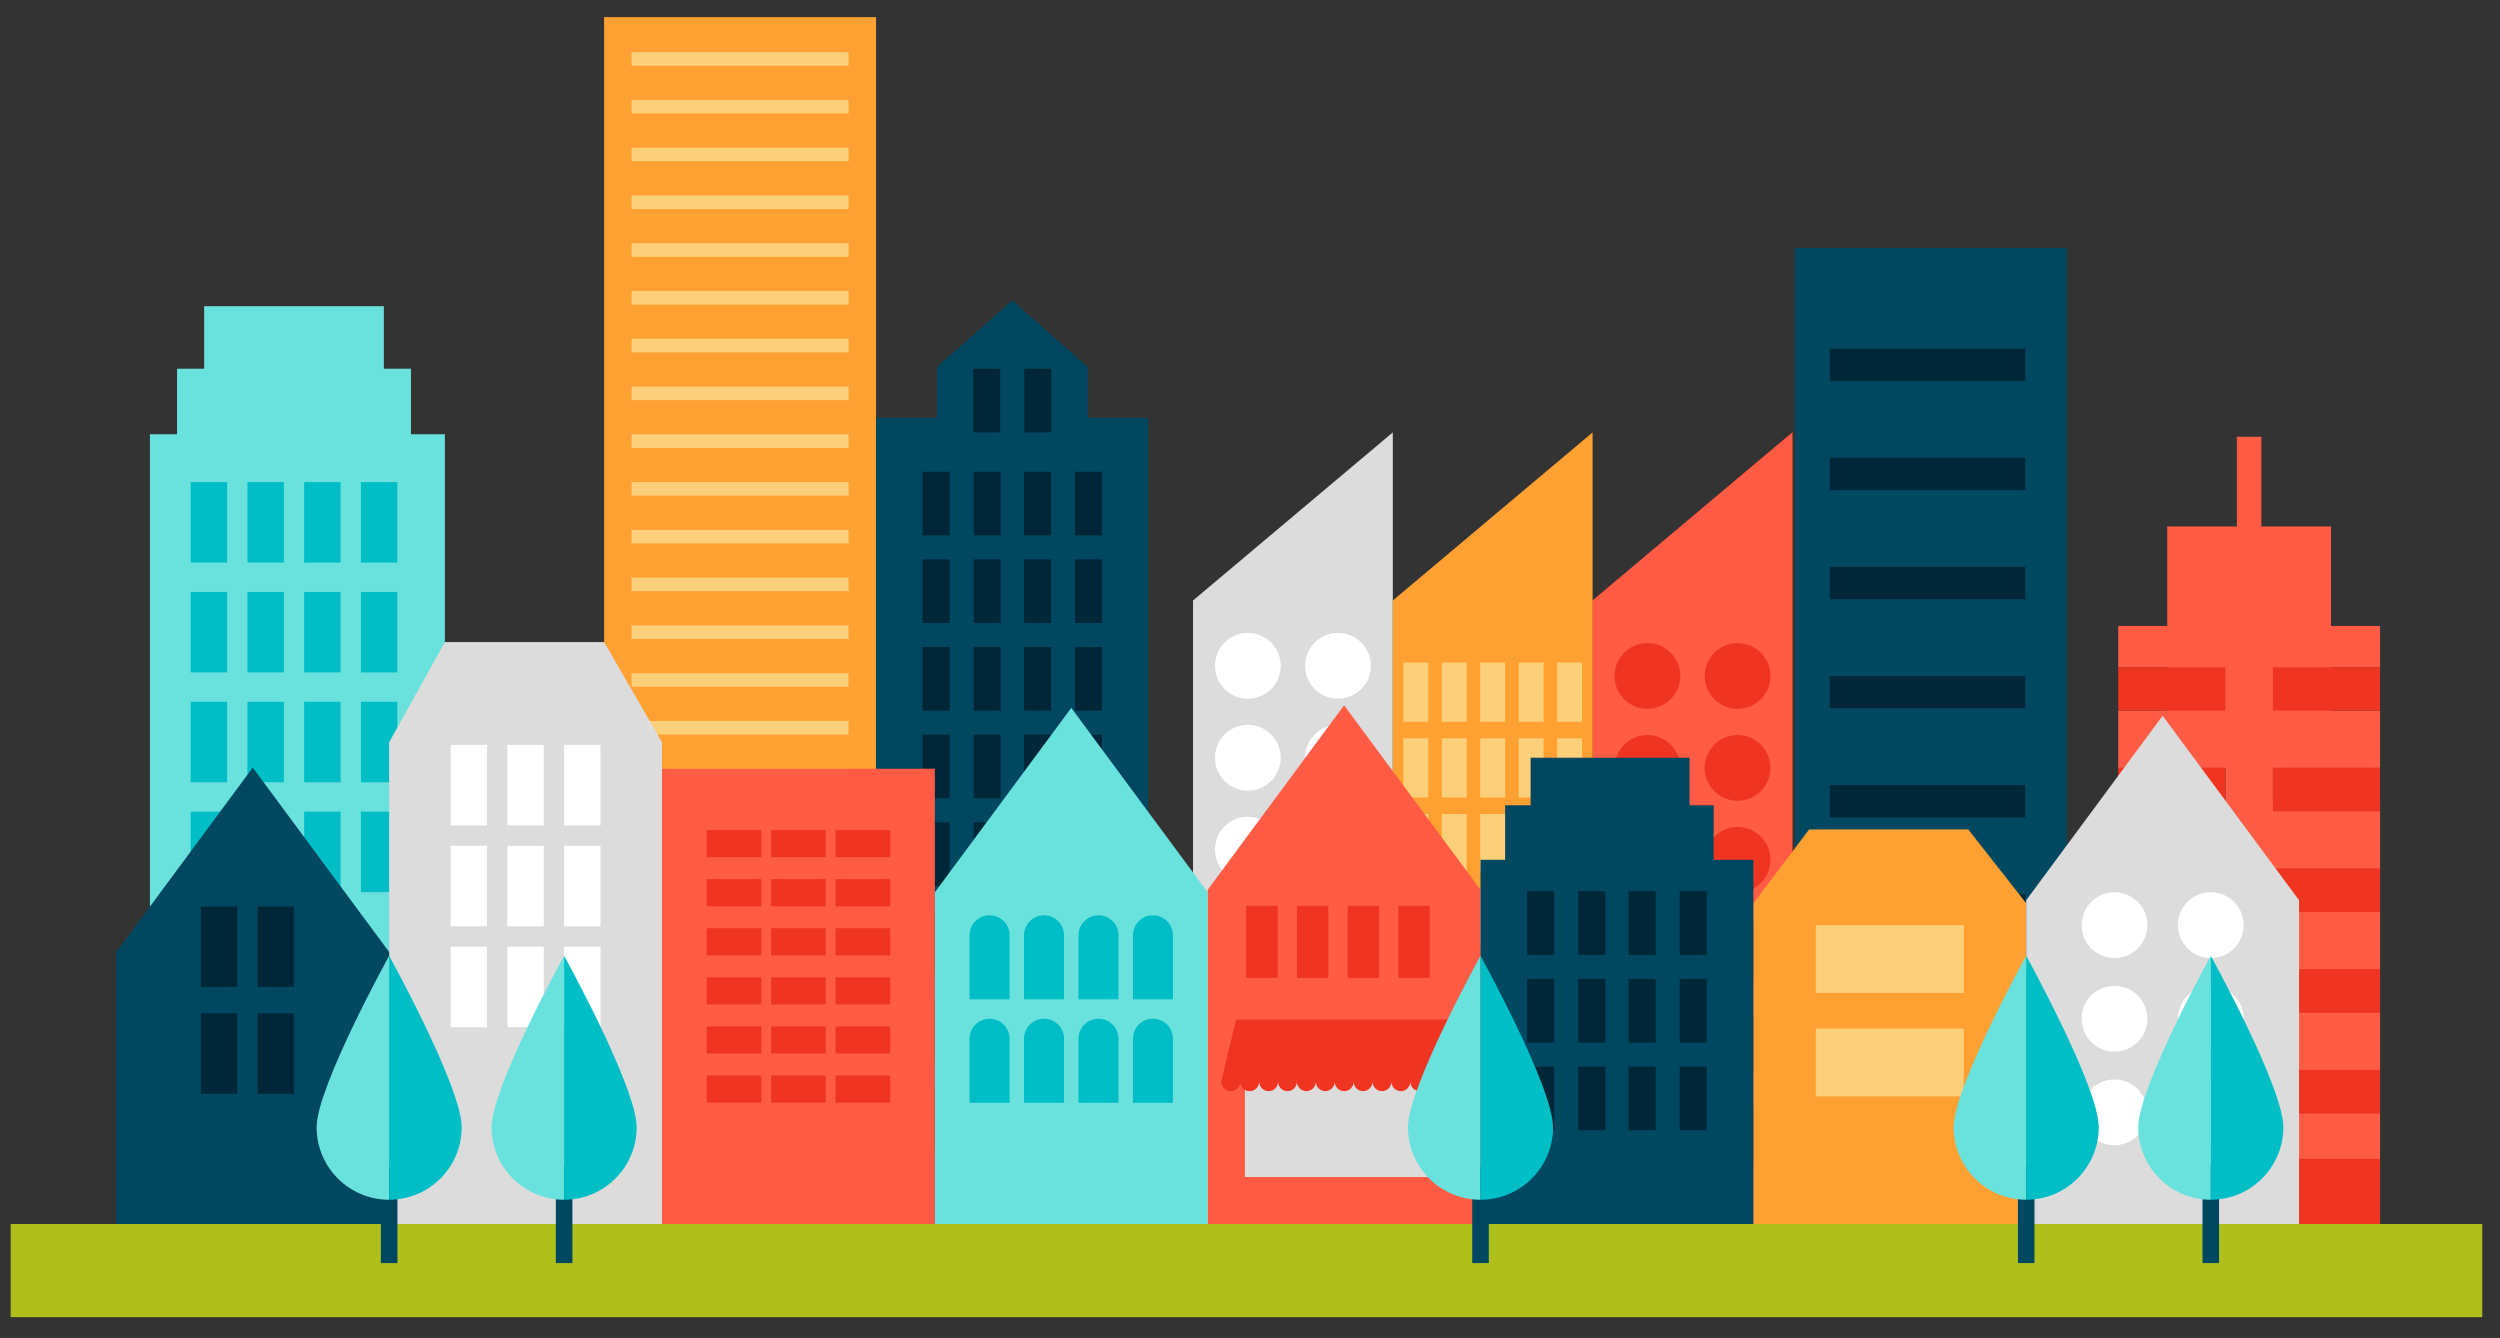 <?xml version="1.0" encoding="utf-8"?>
<!-- Generator: Adobe Illustrator 16.0.0, SVG Export Plug-In . SVG Version: 6.00 Build 0)  -->
<!DOCTYPE svg PUBLIC "-//W3C//DTD SVG 1.1//EN" "http://www.w3.org/Graphics/SVG/1.1/DTD/svg11.dtd">
<svg version="1.1" id="Layer_1" xmlns="http://www.w3.org/2000/svg" xmlns:xlink="http://www.w3.org/1999/xlink" x="0px" y="0px"
	 width="523.191px" height="280px" viewBox="0 0 523.191 280" enable-background="new 0 0 523.191 280" xml:space="preserve">
<rect x="0" y="0" width="523.191" height="280" fill="#333333" stroke="none"/>
<g>
	<g>
		<rect x="443.295" y="167.885" fill="#EF3522" width="54.791" height="92.659"/>
		<rect x="453.551" y="110.182" fill="#FF5B45" width="34.277" height="48.226"/>
		<rect x="468.124" y="91.406" fill="#FF5B45" width="5.135" height="48.227"/>
		<polygon fill="#FF5B45" points="475.667,148.709 475.667,139.633 498.086,139.633 498.086,130.995 443.295,130.995 
			443.295,139.633 465.715,139.633 465.715,148.709 443.295,148.709 443.295,160.703 465.715,160.703 465.715,169.779 
			443.295,169.779 443.295,181.773 465.715,181.773 465.715,190.852 443.295,190.852 443.295,202.846 465.715,202.846 
			465.715,211.924 443.295,211.924 443.295,223.916 465.715,223.916 465.715,232.993 443.295,232.993 443.295,244.986 
			465.715,244.986 465.715,254.064 443.295,254.064 443.295,260.544 498.086,260.544 498.086,254.064 475.667,254.064 
			475.667,244.986 498.086,244.986 498.086,232.993 475.667,232.993 475.667,223.916 498.086,223.916 498.086,211.924 
			475.667,211.924 475.667,202.846 498.086,202.846 498.086,190.852 475.667,190.852 475.667,181.773 498.086,181.773 
			498.086,169.779 475.667,169.779 475.667,160.703 498.086,160.703 498.086,148.709 		"/>
		<rect x="443.295" y="139.633" fill="#EF3522" width="22.42" height="9.077"/>
		<rect x="475.667" y="139.633" fill="#EF3522" width="22.42" height="9.077"/>
		<rect x="443.295" y="160.703" fill="#EF3522" width="22.42" height="9.076"/>
		<rect x="475.667" y="160.703" fill="#EF3522" width="22.42" height="9.076"/>
		<rect x="443.295" y="181.773" fill="#EF3522" width="22.42" height="9.078"/>
		<rect x="475.667" y="181.773" fill="#EF3522" width="22.42" height="9.078"/>
		<rect x="443.295" y="202.846" fill="#EF3522" width="22.42" height="9.078"/>
		<rect x="475.667" y="202.846" fill="#EF3522" width="22.42" height="9.078"/>
		<rect x="443.295" y="223.916" fill="#EF3522" width="22.42" height="9.077"/>
		<rect x="475.667" y="223.916" fill="#EF3522" width="22.42" height="9.077"/>
		<rect x="443.295" y="243.873" fill="#EF3522" width="23.736" height="11.832"/>
		<rect x="473.418" y="242.514" fill="#EF3522" width="24.668" height="14.416"/>
	</g>
	<g>
		<rect x="375.647" y="51.916" fill="#002738" width="56.912" height="212.988"/>
		<rect x="382.928" y="72.968" fill="#FFFFFF" width="40.914" height="6.766"/>
		<rect x="382.928" y="95.801" fill="#002738" width="40.914" height="6.767"/>
		<rect x="382.928" y="118.635" fill="#002738" width="40.914" height="6.766"/>
		<rect x="382.928" y="141.467" fill="#002738" width="40.914" height="6.768"/>
		<rect x="382.928" y="164.3" fill="#FFFFFF" width="40.914" height="6.767"/>
		<rect x="382.928" y="187.133" fill="#002738" width="40.914" height="6.768"/>
		<rect x="382.928" y="209.965" fill="#FFFFFF" width="40.914" height="6.768"/>
		<rect x="382.928" y="232.798" fill="#002738" width="40.914" height="6.767"/>
		<rect x="375.647" y="51.916" fill="#004860" width="56.912" height="212.988"/>
		<rect x="382.928" y="72.968" fill="#002738" width="40.914" height="6.766"/>
		<rect x="382.928" y="95.801" fill="#002738" width="40.914" height="6.767"/>
		<rect x="382.928" y="118.635" fill="#002738" width="40.914" height="6.766"/>
		<rect x="382.928" y="141.467" fill="#002738" width="40.914" height="6.768"/>
		<rect x="382.928" y="164.3" fill="#002738" width="40.914" height="6.767"/>
		<rect x="382.928" y="187.133" fill="#002738" width="40.914" height="6.768"/>
		<rect x="382.928" y="209.965" fill="#002738" width="40.914" height="6.768"/>
		<rect x="382.928" y="232.798" fill="#002738" width="40.914" height="6.767"/>
	</g>
	<g>
		<polygon fill="#EF3522" points="375.102,90.489 333.292,125.669 333.292,264.547 375.102,264.547 		"/>
		<polygon fill="#FF5B45" points="375.102,90.489 333.292,125.669 333.292,264.547 375.102,264.547 		"/>
		<circle fill="#EF3522" cx="344.764" cy="141.466" r="6.883"/>
		<circle fill="#EF3522" cx="363.631" cy="141.466" r="6.883"/>
		<circle fill="#EF3522" cx="344.764" cy="160.703" r="6.883"/>
		<circle fill="#EF3522" cx="363.631" cy="160.703" r="6.883"/>
		<circle fill="#EF3522" cx="344.764" cy="179.939" r="6.883"/>
		<circle fill="#EF3522" cx="363.631" cy="179.939" r="6.883"/>
		<circle fill="#EF3522" cx="344.764" cy="199.175" r="6.882"/>
		<circle fill="#EF3522" cx="363.631" cy="199.175" r="6.882"/>
		<circle fill="#EF3522" cx="344.764" cy="218.411" r="6.883"/>
		<circle fill="#EF3522" cx="363.631" cy="218.411" r="6.883"/>
		<circle fill="#EF3522" cx="344.764" cy="237.646" r="6.883"/>
		<circle fill="#EF3522" cx="363.631" cy="237.646" r="6.883"/>
	</g>
	<g>
		<polygon fill="#DCDCDC" points="291.483,90.489 249.672,125.669 249.672,264.547 291.483,264.547 		"/>
		<circle fill="#FFFFFF" cx="261.146" cy="139.338" r="6.883"/>
		<circle fill="#FFFFFF" cx="280.01" cy="139.338" r="6.882"/>
		<circle fill="#FFFFFF" cx="261.146" cy="158.574" r="6.883"/>
		<circle fill="#FFFFFF" cx="280.01" cy="158.574" r="6.882"/>
		<circle fill="#FFFFFF" cx="261.146" cy="177.811" r="6.883"/>
		<circle fill="#FFFFFF" cx="280.01" cy="177.812" r="6.882"/>
		<circle fill="#FFFFFF" cx="261.146" cy="197.047" r="6.883"/>
		<circle fill="#FFFFFF" cx="280.01" cy="197.046" r="6.882"/>
		<circle fill="#FFFFFF" cx="261.146" cy="216.283" r="6.883"/>
		<circle fill="#FFFFFF" cx="280.01" cy="216.283" r="6.882"/>
		<circle fill="#FFFFFF" cx="261.146" cy="235.519" r="6.883"/>
		<circle fill="#FFFFFF" cx="280.01" cy="235.521" r="6.882"/>
	</g>
	<g>
		<polygon fill="#FFA033" points="333.292,90.489 291.483,125.669 291.483,264.547 333.292,264.547 		"/>
		<rect x="293.703" y="138.653" fill="#FCD07A" width="5.202" height="12.393"/>
		<rect x="301.745" y="138.653" fill="#FCD07A" width="5.201" height="12.393"/>
		<rect x="309.786" y="138.653" fill="#FCD07A" width="5.202" height="12.393"/>
		<rect x="317.827" y="138.653" fill="#FCD07A" width="5.203" height="12.393"/>
		<rect x="325.868" y="138.653" fill="#FCD07A" width="5.203" height="12.393"/>
		<rect x="293.703" y="154.506" fill="#FCD07A" width="5.202" height="12.395"/>
		<rect x="301.745" y="154.506" fill="#FCD07A" width="5.201" height="12.395"/>
		<rect x="309.786" y="154.506" fill="#FCD07A" width="5.202" height="12.395"/>
		<rect x="317.827" y="154.506" fill="#FCD07A" width="5.203" height="12.395"/>
		<rect x="325.868" y="154.506" fill="#FCD07A" width="5.203" height="12.395"/>
		<rect x="293.703" y="170.359" fill="#FCD07A" width="5.202" height="12.394"/>
		<rect x="301.745" y="170.359" fill="#FCD07A" width="5.201" height="12.394"/>
		<rect x="309.786" y="170.359" fill="#FCD07A" width="5.202" height="12.394"/>
		<rect x="317.827" y="170.359" fill="#FCD07A" width="5.203" height="12.394"/>
		<rect x="325.868" y="170.359" fill="#FCD07A" width="5.203" height="12.394"/>
		<rect x="293.703" y="186.212" fill="#FCD07A" width="5.202" height="12.394"/>
		<rect x="301.745" y="186.212" fill="#FCD07A" width="5.201" height="12.394"/>
		<rect x="309.786" y="186.212" fill="#FCD07A" width="5.202" height="12.394"/>
		<rect x="317.827" y="186.212" fill="#FCD07A" width="5.203" height="12.394"/>
		<rect x="325.868" y="186.212" fill="#FCD07A" width="5.203" height="12.394"/>
		<rect x="293.703" y="202.064" fill="#FCD07A" width="5.202" height="12.395"/>
		<rect x="301.745" y="202.064" fill="#FCD07A" width="5.201" height="12.395"/>
		<rect x="309.786" y="202.064" fill="#FCD07A" width="5.202" height="12.395"/>
		<rect x="317.827" y="202.064" fill="#FCD07A" width="5.203" height="12.395"/>
		<rect x="325.868" y="202.064" fill="#FCD07A" width="5.203" height="12.395"/>
		<rect x="293.703" y="217.918" fill="#FCD07A" width="5.202" height="12.395"/>
		<rect x="301.745" y="217.918" fill="#FCD07A" width="5.201" height="12.395"/>
		<rect x="309.786" y="217.918" fill="#FCD07A" width="5.202" height="12.395"/>
		<rect x="317.827" y="217.918" fill="#FCD07A" width="5.203" height="12.395"/>
		<rect x="325.868" y="217.918" fill="#FCD07A" width="5.203" height="12.395"/>
		<rect x="293.703" y="233.771" fill="#FCD07A" width="5.202" height="12.395"/>
		<rect x="301.745" y="233.771" fill="#FCD07A" width="5.201" height="12.395"/>
		<rect x="309.786" y="233.771" fill="#FCD07A" width="5.202" height="12.395"/>
		<rect x="317.827" y="233.771" fill="#FCD07A" width="5.203" height="12.395"/>
		<rect x="325.868" y="233.771" fill="#FCD07A" width="5.203" height="12.395"/>
	</g>
	<g>
		<rect x="126.422" y="3.581" fill="#FFA033" width="56.912" height="261.323"/>
		<rect x="132.174" y="10.912" fill="#FCD07A" width="45.408" height="2.838"/>
		<rect x="132.174" y="20.91" fill="#FCD07A" width="45.408" height="2.838"/>
		<rect x="132.174" y="30.907" fill="#FCD07A" width="45.408" height="2.837"/>
		<rect x="132.174" y="40.904" fill="#FCD07A" width="45.408" height="2.838"/>
		<rect x="132.174" y="50.902" fill="#FCD07A" width="45.408" height="2.838"/>
		<rect x="132.174" y="60.899" fill="#FCD07A" width="45.408" height="2.838"/>
		<rect x="132.174" y="70.896" fill="#FCD07A" width="45.408" height="2.837"/>
		<rect x="132.174" y="80.894" fill="#FCD07A" width="45.408" height="2.838"/>
		<rect x="132.174" y="90.892" fill="#FCD07A" width="45.408" height="2.838"/>
		<rect x="132.174" y="100.888" fill="#FCD07A" width="45.408" height="2.838"/>
		<rect x="132.174" y="110.887" fill="#FCD07A" width="45.408" height="2.838"/>
		<rect x="132.174" y="120.883" fill="#FCD07A" width="45.408" height="2.838"/>
		<rect x="132.174" y="130.88" fill="#FCD07A" width="45.408" height="2.838"/>
		<rect x="132.174" y="140.879" fill="#FCD07A" width="45.408" height="2.837"/>
		<rect x="132.174" y="150.876" fill="#FCD07A" width="45.408" height="2.838"/>
		<rect x="132.174" y="160.873" fill="#FCD07A" width="45.408" height="2.839"/>
		<rect x="132.174" y="170.871" fill="#FCD07A" width="45.408" height="2.837"/>
		<rect x="132.174" y="180.868" fill="#FCD07A" width="45.408" height="2.837"/>
		<rect x="132.174" y="190.865" fill="#FCD07A" width="45.408" height="2.838"/>
		<rect x="132.174" y="200.863" fill="#FCD07A" width="45.408" height="2.838"/>
		<rect x="132.174" y="210.859" fill="#FCD07A" width="45.408" height="2.839"/>
		<rect x="132.174" y="220.857" fill="#FCD07A" width="45.408" height="2.838"/>
		<rect x="132.174" y="230.854" fill="#FCD07A" width="45.408" height="2.84"/>
	</g>
	<rect x="132.174" y="240.854" fill="#FCD07A" width="45.408" height="2.838"/>
	<g>
		<rect x="183.391" y="87.45" fill="#004860" width="56.913" height="177.454"/>
		<polygon fill="#004860" points="227.633,112.041 196.059,112.041 196.059,76.816 211.846,62.86 227.633,76.816 		"/>
		<rect x="203.663" y="77.162" fill="#002738" width="5.676" height="13.327"/>
		<rect x="214.355" y="77.162" fill="#002738" width="5.676" height="13.327"/>
		<rect x="193.059" y="98.714" fill="#002738" width="5.677" height="13.327"/>
		<rect x="203.752" y="98.714" fill="#002738" width="5.674" height="13.327"/>
		<rect x="214.266" y="98.714" fill="#002738" width="5.677" height="13.327"/>
		<rect x="224.959" y="98.714" fill="#002738" width="5.676" height="13.327"/>
		<rect x="193.059" y="117.06" fill="#002738" width="5.677" height="13.326"/>
		<rect x="203.752" y="117.06" fill="#002738" width="5.674" height="13.326"/>
		<rect x="214.266" y="117.06" fill="#002738" width="5.677" height="13.326"/>
		<rect x="224.959" y="117.06" fill="#002738" width="5.676" height="13.326"/>
		<rect x="193.059" y="135.405" fill="#002738" width="5.677" height="13.325"/>
		<rect x="203.752" y="135.405" fill="#002738" width="5.674" height="13.325"/>
		<rect x="214.266" y="135.405" fill="#002738" width="5.677" height="13.325"/>
		<rect x="224.959" y="135.405" fill="#002738" width="5.676" height="13.325"/>
		<rect x="193.059" y="153.75" fill="#002738" width="5.677" height="13.327"/>
		<rect x="203.752" y="153.75" fill="#002738" width="5.674" height="13.327"/>
		<rect x="214.266" y="153.75" fill="#002738" width="5.677" height="13.327"/>
		<rect x="224.959" y="153.75" fill="#002738" width="5.676" height="13.327"/>
		<rect x="193.059" y="172.098" fill="#002738" width="5.677" height="13.325"/>
		<rect x="203.752" y="172.098" fill="#002738" width="5.674" height="13.325"/>
		<rect x="214.266" y="172.098" fill="#002738" width="5.677" height="13.325"/>
		<rect x="224.959" y="172.098" fill="#002738" width="5.676" height="13.325"/>
		<rect x="193.059" y="190.441" fill="#002738" width="5.677" height="13.326"/>
		<rect x="203.752" y="190.441" fill="#002738" width="5.674" height="13.326"/>
		<rect x="214.266" y="190.441" fill="#002738" width="5.677" height="13.326"/>
		<rect x="224.959" y="190.441" fill="#002738" width="5.676" height="13.326"/>
		<rect x="193.059" y="208.786" fill="#002738" width="5.677" height="13.327"/>
		<rect x="203.752" y="208.786" fill="#002738" width="5.674" height="13.327"/>
		<rect x="214.266" y="208.786" fill="#002738" width="5.677" height="13.327"/>
		<rect x="224.959" y="208.786" fill="#002738" width="5.676" height="13.327"/>
		<rect x="193.059" y="227.132" fill="#002738" width="5.677" height="13.327"/>
		<rect x="203.752" y="227.132" fill="#002738" width="5.674" height="13.327"/>
		<rect x="214.266" y="227.132" fill="#002738" width="5.677" height="13.327"/>
		<rect x="224.959" y="227.132" fill="#002738" width="5.676" height="13.327"/>
	</g>
	<g>
		<rect x="31.375" y="90.88" fill="#69E2DE" width="61.728" height="180.81"/>
		<rect x="37.051" y="77.162" fill="#69E2DE" width="48.955" height="20.576"/>
		<rect x="42.727" y="64.079" fill="#69E2DE" width="37.604" height="15.804"/>
		<rect x="39.906" y="100.888" fill="#00BEC5" width="7.621" height="16.845"/>
		<rect x="51.782" y="100.888" fill="#00BEC5" width="7.622" height="16.845"/>
		<rect x="63.656" y="100.888" fill="#00BEC5" width="7.621" height="16.845"/>
		<rect x="75.532" y="100.888" fill="#00BEC5" width="7.621" height="16.845"/>
		<rect x="39.906" y="123.878" fill="#00BEC5" width="7.621" height="16.845"/>
		<rect x="51.782" y="123.878" fill="#00BEC5" width="7.622" height="16.845"/>
		<rect x="63.656" y="123.878" fill="#00BEC5" width="7.621" height="16.845"/>
		<rect x="75.532" y="123.878" fill="#00BEC5" width="7.621" height="16.845"/>
		<rect x="39.906" y="146.867" fill="#00BEC5" width="7.621" height="16.845"/>
		<rect x="51.782" y="146.867" fill="#00BEC5" width="7.622" height="16.845"/>
		<rect x="63.656" y="146.867" fill="#00BEC5" width="7.621" height="16.845"/>
		<rect x="75.532" y="146.867" fill="#00BEC5" width="7.621" height="16.845"/>
		<rect x="39.906" y="169.855" fill="#00BEC5" width="7.621" height="16.846"/>
		<rect x="51.782" y="169.855" fill="#00BEC5" width="7.622" height="16.846"/>
		<rect x="63.656" y="169.855" fill="#00BEC5" width="7.621" height="16.846"/>
		<rect x="75.532" y="169.855" fill="#00BEC5" width="7.621" height="16.846"/>
	</g>
	<g>
		<polygon fill="#DCDCDC" points="138.54,268.924 81.441,268.924 81.441,155.332 93.103,134.368 126.422,134.368 138.54,155.332 		
			"/>
		<rect x="94.305" y="155.878" fill="#FFFFFF" width="7.62" height="16.845"/>
		<rect x="106.181" y="155.878" fill="#FFFFFF" width="7.62" height="16.845"/>
		<rect x="118.057" y="155.878" fill="#FFFFFF" width="7.621" height="16.845"/>
		<rect x="94.305" y="176.999" fill="#FFFFFF" width="7.62" height="16.845"/>
		<rect x="106.181" y="176.999" fill="#FFFFFF" width="7.62" height="16.845"/>
		<rect x="118.057" y="176.999" fill="#FFFFFF" width="7.621" height="16.845"/>
		<rect x="94.305" y="198.122" fill="#FFFFFF" width="7.62" height="16.845"/>
		<rect x="106.181" y="198.122" fill="#FFFFFF" width="7.62" height="16.845"/>
		<rect x="118.057" y="198.122" fill="#FFFFFF" width="7.621" height="16.845"/>
	</g>
	<g>
		<polygon fill="#FF5B45" points="309.836,268.924 252.739,268.924 252.739,186.212 281.288,147.605 309.836,186.212 		"/>
		<rect x="260.529" y="224.605" fill="#DCDCDC" width="41.517" height="21.718"/>
		<path fill="#EF3522" d="M306.842,225.698l-2.947-12.33h-17.004h-10.561h-17.648l-2.948,12.33
			c-0.077,0.212-0.125,0.437-0.125,0.674c0,1.092,0.884,1.976,1.976,1.976s1.975-0.884,1.975-1.976c0,1.092,0.885,1.976,1.977,1.976
			s1.977-0.884,1.977-1.976c0,1.092,0.885,1.976,1.976,1.976s1.978-0.884,1.978-1.976c0,1.092,0.885,1.976,1.976,1.976
			c1.092,0,1.976-0.884,1.976-1.976c0,1.092,0.885,1.976,1.978,1.976c1.092,0,1.976-0.884,1.976-1.976
			c0,1.092,0.885,1.976,1.979,1.976c1.091,0,1.976-0.884,1.976-1.976c0,1.092,0.886,1.976,1.978,1.976
			c1.091,0,1.975-0.884,1.975-1.976c0,1.092,0.885,1.976,1.977,1.976s1.978-0.884,1.978-1.976c0,1.092,0.885,1.976,1.978,1.976
			c1.092,0,1.975-0.884,1.975-1.976c0,1.092,0.886,1.976,1.979,1.976c1.09,0,1.973-0.884,1.973-1.976
			c0,1.092,0.887,1.976,1.978,1.976c1.093,0,1.978-0.884,1.978-1.976c0,1.092,0.885,1.976,1.977,1.976
			c1.091,0,1.977-0.884,1.977-1.976c0,1.092,0.885,1.976,1.977,1.976c1.091,0,1.977-0.884,1.977-1.976
			C306.967,226.135,306.918,225.91,306.842,225.698z"/>
		<rect x="260.797" y="189.562" fill="#EF3522" width="6.586" height="15.082"/>
		<rect x="271.413" y="189.562" fill="#EF3522" width="6.584" height="15.082"/>
		<rect x="282.026" y="189.562" fill="#EF3522" width="6.585" height="15.082"/>
		<rect x="292.637" y="189.562" fill="#EF3522" width="6.586" height="15.082"/>
	</g>
	<g>
		<polygon fill="#69E2DE" points="252.739,256.427 195.639,256.427 195.639,186.744 224.19,148.139 252.739,186.744 		"/>
		<path fill="#00BEC5" d="M211.274,195.84c0.001-0.033,0.006-0.066,0.006-0.102c0-2.312-1.875-4.186-4.186-4.186
			c-2.312,0-4.186,1.873-4.186,4.186c0,0.035,0.006,0.068,0.006,0.102h-0.009v13.303h8.375V195.84H211.274L211.274,195.84z"/>
		<path fill="#00BEC5" d="M222.67,195.84c0.002-0.033,0.006-0.066,0.006-0.102c0-2.312-1.875-4.186-4.186-4.186
			s-4.186,1.873-4.186,4.186c0,0.035,0.005,0.068,0.007,0.102h-0.009v13.303h8.375V195.84H222.67L222.67,195.84z"/>
		<path fill="#00BEC5" d="M234.068,195.84c0.001-0.033,0.006-0.066,0.006-0.102c0-2.312-1.875-4.186-4.187-4.186
			c-2.311,0-4.185,1.873-4.185,4.186c0,0.035,0.003,0.068,0.005,0.102H225.7v13.303h8.375V195.84H234.068L234.068,195.84z"/>
		<path fill="#00BEC5" d="M245.463,195.84c0.002-0.033,0.006-0.066,0.006-0.102c0-2.312-1.875-4.186-4.185-4.186
			c-2.312,0-4.185,1.873-4.185,4.186c0,0.035,0.003,0.068,0.003,0.102h-0.007v13.303h8.375V195.84H245.463L245.463,195.84z"/>
		<path fill="#00BEC5" d="M211.274,217.484c0.001-0.034,0.006-0.067,0.006-0.102c0-2.312-1.875-4.186-4.186-4.186
			c-2.312,0-4.186,1.873-4.186,4.186c0,0.033,0.006,0.066,0.006,0.102h-0.009v13.303h8.375v-13.303H211.274z"/>
		<path fill="#00BEC5" d="M222.67,217.484c0.002-0.034,0.006-0.067,0.006-0.102c0-2.312-1.875-4.186-4.186-4.186
			s-4.186,1.873-4.186,4.186c0,0.033,0.005,0.066,0.007,0.102h-0.009v13.303h8.375v-13.303H222.67z"/>
		<path fill="#00BEC5" d="M234.068,217.484c0.001-0.034,0.006-0.067,0.006-0.102c0-2.312-1.875-4.186-4.187-4.186
			c-2.311,0-4.185,1.873-4.185,4.186c0,0.033,0.003,0.066,0.005,0.102H225.7v13.303h8.375v-13.303H234.068z"/>
		<path fill="#00BEC5" d="M245.463,217.484c0.002-0.034,0.006-0.067,0.006-0.102c0-2.312-1.875-4.186-4.185-4.186
			c-2.312,0-4.185,1.873-4.185,4.186c0,0.033,0.003,0.066,0.003,0.102h-0.007v13.303h8.375v-13.303H245.463z"/>
	</g>
	<g>
		<polygon fill="#FFA033" points="424.036,272.743 366.936,272.743 366.936,189.034 378.598,173.587 411.917,173.587 
			424.036,189.034 		"/>
		<rect x="380.002" y="193.611" fill="#FCD07A" width="30.967" height="14.189"/>
		<rect x="380.002" y="215.257" fill="#FCD07A" width="30.967" height="14.188"/>
	</g>
	<g>
		<rect x="138.542" y="160.873" fill="#FF5B45" width="57.097" height="108.051"/>
		<rect x="147.888" y="173.708" fill="#EF3522" width="11.444" height="5.677"/>
		<rect x="161.369" y="173.708" fill="#EF3522" width="11.443" height="5.677"/>
		<rect x="174.849" y="173.708" fill="#EF3522" width="11.444" height="5.677"/>
		<rect x="147.888" y="183.982" fill="#EF3522" width="11.444" height="5.677"/>
		<rect x="161.369" y="183.982" fill="#EF3522" width="11.443" height="5.677"/>
		<rect x="174.849" y="183.982" fill="#EF3522" width="11.444" height="5.677"/>
		<rect x="147.888" y="194.258" fill="#EF3522" width="11.444" height="5.676"/>
		<rect x="161.369" y="194.258" fill="#EF3522" width="11.443" height="5.676"/>
		<rect x="174.849" y="194.258" fill="#EF3522" width="11.444" height="5.676"/>
		<rect x="147.888" y="204.532" fill="#EF3522" width="11.444" height="5.676"/>
		<rect x="161.369" y="204.532" fill="#EF3522" width="11.443" height="5.676"/>
		<rect x="174.849" y="204.532" fill="#EF3522" width="11.444" height="5.676"/>
		<rect x="147.888" y="214.805" fill="#EF3522" width="11.444" height="5.676"/>
		<rect x="161.369" y="214.805" fill="#EF3522" width="11.443" height="5.676"/>
		<rect x="174.849" y="214.805" fill="#EF3522" width="11.444" height="5.676"/>
		<rect x="147.888" y="225.08" fill="#EF3522" width="11.444" height="5.676"/>
		<rect x="161.369" y="225.08" fill="#EF3522" width="11.443" height="5.676"/>
		<rect x="174.849" y="225.08" fill="#EF3522" width="11.444" height="5.676"/>
	</g>
	<g>
		<polygon fill="#004860" points="81.441,268.924 24.343,268.924 24.343,199.242 52.892,160.636 81.441,199.242 		"/>
		<rect x="42.033" y="189.701" fill="#002738" width="7.62" height="16.843"/>
		<rect x="53.909" y="189.701" fill="#002738" width="7.621" height="16.843"/>
		<rect x="42.033" y="212.061" fill="#002738" width="7.62" height="16.844"/>
		<rect x="53.909" y="212.061" fill="#002738" width="7.621" height="16.844"/>
	</g>
	<g>
		<rect x="309.836" y="179.939" fill="#004860" width="57.098" height="88.983"/>
		<rect x="314.988" y="168.521" fill="#004860" width="43.638" height="22.834"/>
		<rect x="320.318" y="158.575" fill="#004860" width="33.269" height="17.405"/>
		<rect x="319.596" y="186.521" fill="#002738" width="5.677" height="13.326"/>
		<rect x="330.292" y="186.521" fill="#002738" width="5.676" height="13.326"/>
		<rect x="340.807" y="186.521" fill="#002738" width="5.676" height="13.326"/>
		<rect x="351.499" y="186.521" fill="#002738" width="5.676" height="13.326"/>
		<rect x="319.596" y="204.865" fill="#002738" width="5.677" height="13.326"/>
		<rect x="330.292" y="204.865" fill="#002738" width="5.676" height="13.326"/>
		<rect x="340.807" y="204.865" fill="#002738" width="5.676" height="13.326"/>
		<rect x="351.499" y="204.865" fill="#002738" width="5.676" height="13.326"/>
		<rect x="319.596" y="223.212" fill="#002738" width="5.677" height="13.325"/>
		<rect x="330.292" y="223.212" fill="#002738" width="5.676" height="13.325"/>
		<rect x="340.807" y="223.212" fill="#002738" width="5.676" height="13.325"/>
		<rect x="351.499" y="223.212" fill="#002738" width="5.676" height="13.325"/>
	</g>
	<g>
		<polygon fill="#DCDCDC" points="481.135,258.073 424.036,258.073 424.036,188.393 452.586,149.784 481.135,188.393 		"/>
		<circle fill="#FFFFFF" cx="442.506" cy="193.612" r="6.883"/>
		<circle fill="#FFFFFF" cx="462.665" cy="193.612" r="6.883"/>
		<circle fill="#FFFFFF" cx="442.506" cy="213.198" r="6.883"/>
		<circle fill="#FFFFFF" cx="462.665" cy="213.198" r="6.883"/>
		<circle fill="#FFFFFF" cx="442.506" cy="232.784" r="6.883"/>
		<circle fill="#FFFFFF" cx="462.665" cy="232.784" r="6.883"/>
	</g>
	<rect x="2.233" y="256.154" fill="#AFC01D" width="517.242" height="19.498"/>
	<g>
		<g>
			<rect x="79.707" y="244.035" fill="#004860" width="3.469" height="20.3"/>
			<g>
				<path fill="#69E2DE" d="M66.26,235.898c0,8.384,6.797,15.182,15.18,15.182v-51.053C81.441,200.025,66.26,227.516,66.26,235.898z
					"/>
				<path fill="#00BEC5" d="M96.623,235.898c0-8.383-15.182-35.871-15.182-35.871v51.053
					C89.826,251.08,96.623,244.282,96.623,235.898z"/>
			</g>
		</g>
		<g>
			<rect x="116.322" y="244.035" fill="#004860" width="3.469" height="20.3"/>
			<g>
				<path fill="#69E2DE" d="M102.876,235.898c0,8.384,6.797,15.182,15.181,15.182v-51.053
					C118.057,200.025,102.876,227.516,102.876,235.898z"/>
				<path fill="#00BEC5" d="M133.238,235.898c0-8.383-15.182-35.871-15.182-35.871v51.053
					C126.442,251.08,133.238,244.282,133.238,235.898z"/>
			</g>
		</g>
		<g>
			<rect x="308.102" y="244.035" fill="#004860" width="3.469" height="20.3"/>
			<g>
				<path fill="#69E2DE" d="M294.655,235.898c0,8.384,6.798,15.182,15.182,15.182v-51.053
					C309.836,200.025,294.655,227.516,294.655,235.898z"/>
				<path fill="#00BEC5" d="M325.018,235.898c0-8.383-15.182-35.871-15.182-35.871v51.053
					C318.221,251.08,325.018,244.282,325.018,235.898z"/>
			</g>
		</g>
		<g>
			<rect x="422.301" y="244.035" fill="#004860" width="3.467" height="20.3"/>
			<g>
				<path fill="#69E2DE" d="M408.854,235.898c0,8.384,6.797,15.182,15.184,15.182v-51.053
					C424.036,200.025,408.854,227.516,408.854,235.898z"/>
				<path fill="#00BEC5" d="M439.217,235.898c0-8.383-15.182-35.871-15.182-35.871v51.053
					C432.42,251.08,439.217,244.282,439.217,235.898z"/>
			</g>
		</g>
		<g>
			<rect x="460.93" y="244.035" fill="#004860" width="3.469" height="20.3"/>
			<g>
				<path fill="#69E2DE" d="M447.483,235.898c0,8.384,6.799,15.182,15.184,15.182v-51.053
					C462.665,200.025,447.483,227.516,447.483,235.898z"/>
				<path fill="#00BEC5" d="M477.846,235.898c0-8.383-15.182-35.871-15.182-35.871v51.053
					C471.049,251.08,477.846,244.282,477.846,235.898z"/>
			</g>
		</g>
	</g>
</g>
</svg>

